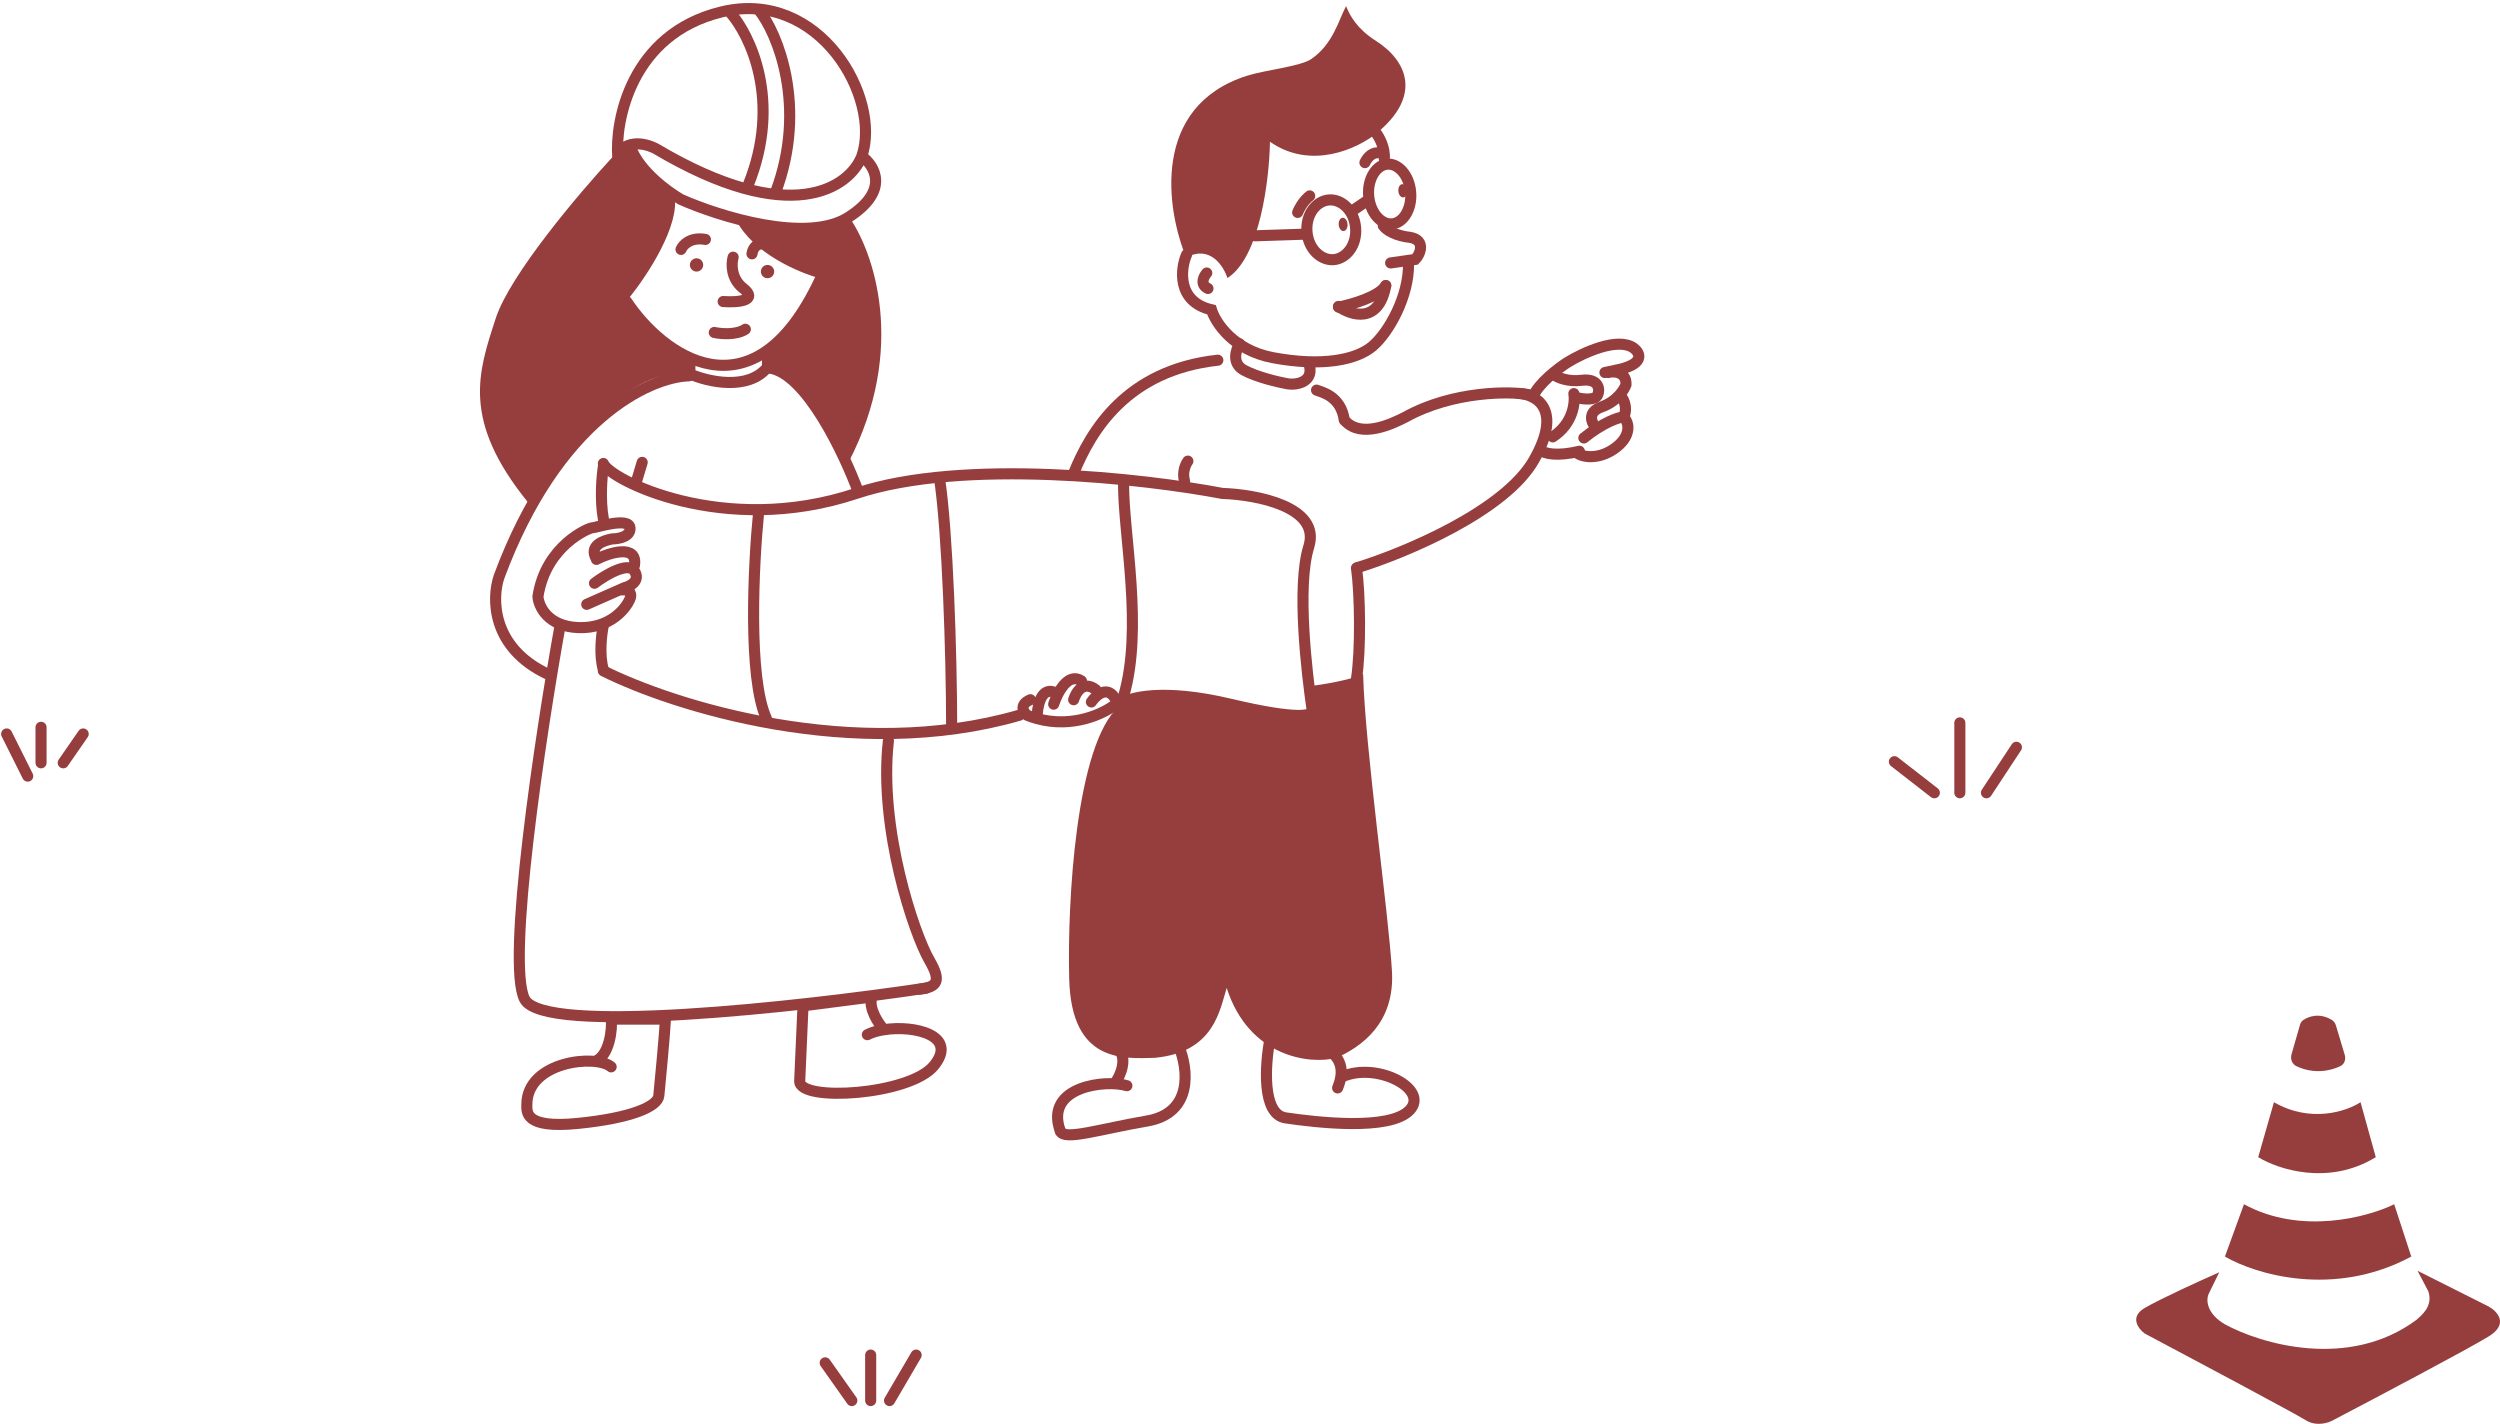 <svg width="1127" height="642" viewBox="0 0 1127 642" fill="none" xmlns="http://www.w3.org/2000/svg">
<path d="M276 70.933C282 63.333 286.167 67.766 287.5 70.933C290.7 76.133 299.833 84.433 304 87.933C306.8 101.533 291.5 124.6 283.5 134.433C283.5 146.433 301.167 157.766 310 161.933V169.933C286.4 161.933 252.167 204.266 238 226.433C208 189.433 215.5 167.933 223.5 143.433C229.9 123.833 261.167 86.933 276 70.933Z" fill="#963e3e"/>
<path d="M382.5 97.433C372.1 107.033 344.5 102.766 332 99.433C339.6 114.233 360.167 122.933 369.5 125.433C368.3 140.633 354 154.433 347 159.433V167.433C361.8 167.033 376.833 194.6 382.5 208.433C409.3 156.833 393.667 112.933 382.5 97.433Z" fill="#963e3e"/>
<path d="M388.5 70.433C397.5 44.433 369.622 -5.585 325 5.433C284.5 15.433 277.167 54.433 278.5 70.933C279.7 64.933 287.5 62.933 295.5 66.933C356.7 103.333 383 84.433 388.5 70.433ZM388.5 70.433C394.333 74.6 401.3 85.933 382.5 97.933C363.7 109.933 324.333 97.6 307 89.933C301.157 86.6 288.476 77.333 284.5 66.933" stroke="#963e3e" stroke-width="5" stroke-linecap="round"/>
<path d="M329 5.433C338.149 15.66 352.615 45.577 337.286 83.433" stroke="#963e3e" stroke-width="5" stroke-linecap="round"/>
<path d="M342 4.433C350.539 14.771 364.04 48.166 349.733 86.433" stroke="#963e3e" stroke-width="5" stroke-linecap="round"/>
<path d="M282.5 135.933C298.167 159.6 339.1 190.833 369.5 126.433" stroke="#963e3e" stroke-width="5" stroke-linecap="round"/>
<circle cx="314" cy="119.433" r="3" fill="#963e3e"/>
<circle cx="346" cy="122.433" r="3" fill="#963e3e"/>
<path d="M307 112.433C307.833 110.433 311.2 106.733 318 107.933" stroke="#963e3e" stroke-width="5" stroke-linecap="round"/>
<path d="M339 114.433C339.167 112.933 340.3 109.933 343.5 109.933" stroke="#963e3e" stroke-width="5" stroke-linecap="round"/>
<path d="M322 149.881C324.947 150.525 331.874 151.137 336 148.433" stroke="#963e3e" stroke-width="5" stroke-linecap="round"/>
<path d="M330.5 115.933C329.667 118.766 329.4 125.533 335 129.933C342 135.433 333 136.433 326 135.933" stroke="#963e3e" stroke-width="5" stroke-linecap="round"/>
<path d="M311 162.484V168.587C319 172.075 337.2 176.347 346 165.536V159.433" stroke="#963e3e" stroke-width="5" stroke-linecap="round"/>
<path d="M310.5 169.433C293 169.933 251.4 188.733 225 259.933C221.667 269.6 221.4 291.933 247 303.933M252.5 281.933C243.667 331.266 228.1 434.033 236.5 450.433C244.9 466.833 360.667 453.933 417.5 445.433" stroke="#963e3e" stroke-width="5" stroke-linecap="round"/>
<path d="M414.5 445.933C422.5 444.933 424.5 442.433 419 432.933C412.053 420.934 396 373.433 400.5 333.933M387 221.933C380.5 204.266 363.4 168.333 347 165.933" stroke="#963e3e" stroke-width="5" stroke-linecap="round"/>
<path d="M268 478.484C274.8 476.484 276.167 463.266 275.5 459.433H300C299.6 466.633 297.833 485.433 297 493.933C296.516 498.872 284.5 504.033 260.5 506.433C236.5 508.833 237.5 501.433 237.5 497.933C237.5 478.433 268.667 475.1 275.5 480.933" stroke="#963e3e" stroke-width="5" stroke-linecap="round"/>
<path d="M391 466.433C392.997 465.391 395.612 464.636 398.5 464.185M398.5 464.185C412.242 462.041 432.156 466.798 421 480.433C410.2 493.633 360.5 496.872 360.5 487.433L362 453.433L393 449.433C391.4 454.633 396 461.434 398.5 464.185Z" stroke="#963e3e" stroke-width="5" stroke-linecap="round"/>
<path d="M280 265.933C284.8 265.533 284.667 268.433 284 269.933C282.167 274.433 275 283.333 261 282.933C247 282.533 242.833 273.433 242.5 268.933C246 245.933 265.5 237.933 267 237.933C268.5 237.933 283.5 232.933 284 237.933C284.4 241.933 278.833 242.933 276 242.933C272.167 243.6 265.252 245.933 268.852 251.933M264.5 272.433L281.5 264.933C284.167 264.266 288.8 261.833 286 257.433C283.2 253.033 272.833 259.266 268 262.933M268.852 252.178C274.686 249.111 287.6 245.171 286 254.933" stroke="#963e3e" stroke-width="5" stroke-linecap="round"/>
<path d="M289.5 208.433L286.5 218.433" stroke="#963e3e" stroke-width="5" stroke-linecap="round"/>
<path d="M694.5 202.872C696 204.539 702 205.833 712 203.433M710.5 203.767C712.333 205.934 719.9 207.633 727.5 202.433C735.1 197.233 734.333 191.6 733 189.433C732.774 189.013 732.44 188.576 732 188.193C734 183.202 731.613 179.273 730.17 177.933M719.528 192.933C717.519 190.766 715.2 185.833 722 183.433C725.682 182.133 728.358 179.993 730.17 177.933M733 173.433C732.618 174.503 731.703 176.189 730.17 177.933M691 178.933C693.4 172.933 702.333 166.1 706.5 163.433C713.5 159.1 729.3 151.733 736.5 156.933C739.167 158.933 741.7 163.633 730.5 166.433L723.5 167.933M709.5 177.433C710.167 181.433 709.2 190.933 700 196.933M725 167.933C728 167.1 733 167.933 733 172.933" stroke="#963e3e" stroke-width="5" stroke-linecap="round"/>
<path d="M732 187.933C729.5 188.1 722.4 190.633 714 197.433" stroke="#963e3e" stroke-width="5" stroke-linecap="round"/>
<path d="M700.5 168.933C702 170.1 706.6 172.233 713 171.433C721 170.433 721.5 175.933 720 178.433C718.8 180.433 713.833 179.933 711.5 179.433" stroke="#963e3e" stroke-width="5" stroke-linecap="round"/>
<path d="M503 317.433C497.658 321.707 483.648 328.386 467.5 323.948M464.5 315.433C458.9 317.833 461.833 321.433 463 322.433C464.515 323.039 466.016 323.54 467.5 323.948M467.5 323.948C467.5 319.11 469 309.933 475 311.933M475 317.433C476.667 312.266 481.5 302.933 487.5 306.933M484 315.433C485 312.1 488.4 306.533 494 310.933M492 316.433C494.167 313.261 499.4 308.621 503 315.433" stroke="#963e3e" stroke-width="5" stroke-linecap="round"/>
<path d="M505.5 474.933C506.333 476.433 507.1 480.933 503.5 486.933M508 489.433C499 486.6 470.5 489.433 478 509.933" stroke="#963e3e" stroke-width="5" stroke-linecap="round"/>
<path d="M531.5 471.872C535.5 481.539 538.2 501.772 517 505.372C495.8 508.972 479.5 514.372 478 509.872" stroke="#963e3e" stroke-width="5" stroke-linecap="round"/>
<path d="M572.5 468.433C570.333 479.6 568.7 502.333 579.5 503.933C593 505.933 626.5 509.933 635.5 500.433C644.5 490.933 620.5 478.433 605 485.433M600.5 474.433C603.667 477.433 606.5 481.933 603 490.433" stroke="#963e3e" stroke-width="5" stroke-linecap="round"/>
<path d="M614.5 303.872C608.5 306.672 595.667 308.705 590 309.372L592 320.372C590.4 323.972 576.667 321.872 570 320.372C523.6 309.972 507 314.705 504.5 318.372C485 335.372 481.09 406.794 482 441.372C483 479.372 506.5 477.205 520.5 476.872C547.5 474.372 549.833 455.205 553 445.372C563 476.572 590.5 480.039 602.5 476.872C613.667 471.872 628.83 461.363 627.5 437.872C626 411.372 615.333 337.205 614.5 303.872Z" fill="#963e3e"/>
<path d="M535.5 207.872C534.5 209.205 532.8 212.872 534 216.872" stroke="#963e3e" stroke-width="5" stroke-linecap="round"/>
<path d="M484 213.372C491.833 194.039 508 166.872 549 162.372" stroke="#963e3e" stroke-width="5" stroke-linecap="round"/>
<path d="M593.5 175.872C595.5 176.705 604.5 178.372 606 189.372" stroke="#963e3e" stroke-width="5" stroke-linecap="round"/>
<path d="M684.5 177.372C692.333 177.705 704.7 184.172 691.5 207.372C678.3 230.572 633 249.372 612 255.872" stroke="#963e3e" stroke-width="5" stroke-linecap="round"/>
<path d="M611.5 256.053C613.167 267.553 613.5 293.253 611.5 306.053M689 177.872C681.167 176.372 655.1 176.053 633.5 188.053C627 191.387 613.7 197.472 606.5 189.872" stroke="#963e3e" stroke-width="5" stroke-linecap="round"/>
<path d="M534.758 116.114C545.396 110.301 551.566 119.844 553.321 125.342C568.041 116.024 572.24 80.498 572.498 63.899C591.164 76.949 612.277 66.811 620.5 60.111C641.114 43.316 634.521 27.486 620.178 18.36C611.832 13.051 608.562 7.175 606.809 2.754C603.427 9.072 600.977 19.875 591.106 26.622C586.209 29.97 570.439 31.521 562.223 34.124C518.725 47.901 525.789 94.524 534.758 116.114Z" fill="#963e3e"/>
<path d="M534.923 114.757C532.237 120.833 530.247 135.939 546.133 139.641C547.924 145.446 555.97 157.894 573.827 161.242C596.149 165.428 611.64 162.223 618.892 155.952C626.144 149.681 635.121 133.61 634.968 119.003" stroke="#963e3e" stroke-width="5" stroke-linecap="round"/>
<path d="M626.897 118.533L638.002 116.946C639.856 115.142 643.305 108.238 635.467 106.962C632.619 106.713 626.254 105.32 623.575 101.742" stroke="#963e3e" stroke-width="5" stroke-linecap="round"/>
<path d="M620.271 59.872C621.7 61.682 624.455 66.564 624.041 71.612" stroke="#963e3e" stroke-width="5" stroke-linecap="round"/>
<path d="M584.985 95.759C585.567 94.24 587.469 90.622 590.416 88.309" stroke="#963e3e" stroke-width="5" stroke-linecap="round"/>
<ellipse cx="605.474" cy="101.164" rx="2" ry="3" transform="rotate(-4.512 605.474 101.164)" fill="#963e3e"/>
<ellipse cx="632.364" cy="86.002" rx="2" ry="3" transform="rotate(-4.512 632.364 86.002)" fill="#963e3e"/>
<path d="M611.114 102.725C611.733 110.572 606.886 116.601 601.21 117.049C595.534 117.497 589.801 112.303 589.182 104.456C588.563 96.61 593.41 90.581 599.086 90.133C604.762 89.685 610.495 94.879 611.114 102.725Z" stroke="#963e3e" stroke-width="5"/>
<path d="M635.932 86.724C636.241 90.641 635.32 94.186 633.699 96.744C632.079 99.301 629.867 100.744 627.524 100.929C625.18 101.114 622.77 100.036 620.768 97.764C618.766 95.492 617.3 92.136 616.991 88.218C616.682 84.301 617.604 80.756 619.224 78.198C620.845 75.641 623.056 74.198 625.4 74.013C627.743 73.828 630.153 74.906 632.155 77.177C634.157 79.45 635.623 82.806 635.932 86.724Z" stroke="#963e3e" stroke-width="5"/>
<path d="M609.986 94.79L616.65 90.251" stroke="#963e3e" stroke-width="5" stroke-linecap="round"/>
<path d="M615.313 73.304C615.926 71.838 617.919 68.896 620.98 68.855" stroke="#963e3e" stroke-width="5" stroke-linecap="round"/>
<path d="M565.755 106.305L587.765 105.571" stroke="#963e3e" stroke-width="5" stroke-linecap="round"/>
<path d="M544.006 123.068C542.617 124.651 540.783 128.263 544.557 130.046" stroke="#963e3e" stroke-width="5" stroke-linecap="round"/>
<path d="M603.4 138.443C609.244 137.292 621.687 133.738 624.702 128.737" stroke="#963e3e" stroke-width="5" stroke-linecap="round"/>
<path d="M603.376 138.142C609.177 142.252 621.563 146.124 624.702 128.737" stroke="#963e3e" stroke-width="5" stroke-linecap="round"/>
<path d="M558.84 155C557.124 157.671 555.11 163.785 560.782 166.872C566.453 169.958 576.028 172.213 580.107 172.954C584.449 173.839 593.012 172.182 589.922 163.591" stroke="#963e3e" stroke-width="5" stroke-linecap="round"/>
<path d="M272 302.433C303.333 318.1 384.7 344.033 459.5 322.433M505 317.433C508.833 314.433 524.1 310.233 554.5 317.433C584.9 324.633 592.333 322.933 591.5 319.933C589.167 303.766 584.4 264.433 590 246.433C595.6 228.433 566.333 222.933 551 222.433C516 215.766 434 206.433 386 222.433C326 242.433 274.5 215.933 272 208.933" stroke="#963e3e" stroke-width="5" stroke-linecap="round"/>
<path d="M272 210.433C271.333 214.6 270.4 225.133 272 233.933M272 281.933C271.167 285.766 270 295.133 272 301.933" stroke="#963e3e" stroke-width="5" stroke-linecap="round"/>
<path d="M342 230.933C339.667 254.266 337.1 305.533 345.5 323.933M423.5 215.433C427.167 239.433 429 294.933 429 327.933M506.5 218.433C506.5 241.433 515.5 283.433 506.5 313.933" stroke="#963e3e" stroke-width="5" stroke-linecap="round"/>
<path d="M3 330.872L12.5 349.872M18.5 343.872V327.872M28.5 343.872L37.5 330.872" stroke="#963e3e" stroke-width="5" stroke-linecap="round"/>
<path d="M372 614.372L384 631.372M392.5 631.372V610.872M401 631.372L413 610.872" stroke="#963e3e" stroke-width="5" stroke-linecap="round"/>
<path d="M854 343.372L872 357.372M883.5 357.372V325.872M895.5 357.372L909 336.872" stroke="#963e3e" stroke-width="5" stroke-linecap="round"/>
<path d="M1036.83 462.034L1033.02 475.279C1032.41 477.388 1033.23 479.696 1035.22 480.63C1043.13 484.355 1050.51 482.788 1055.04 480.605C1056.92 479.702 1057.6 477.508 1057.01 475.516L1053.04 462.303C1052.74 461.283 1052.13 460.365 1051.22 459.81C1045.76 456.474 1040.85 458.085 1038.25 459.885C1037.52 460.389 1037.07 461.182 1036.83 462.034Z" fill="#963e3e"/>
<path d="M1018 521.644L1025.1 496.872C1041.77 506.508 1058.06 500.887 1064.13 496.872L1071 521.644C1049.71 534.735 1026.8 527.098 1018 521.644Z" fill="#963e3e"/>
<path d="M1003 566.455L1011.58 542.872C1037.26 556.892 1067.43 548.714 1079.3 542.872L1087 566.455C1051.99 585.321 1016.41 574.316 1003 566.455Z" fill="#963e3e"/>
<path d="M995.576 583.47L1000.44 573.534C992.11 577.214 973.715 585.59 966.812 589.652C959.908 593.715 963.935 598.999 966.812 601.134C989.012 612.909 1034.61 637.211 1039.39 640.214C1044.17 643.217 1049.64 641.465 1051.78 640.214C1071.32 629.984 1112.71 608.111 1121.92 602.458C1131.12 596.806 1125.75 591.124 1121.92 588.99L1089.83 572.872L1094.7 582.145C1096.91 588.99 1091.53 592.964 1089.39 594.951C1058.77 617.737 1018.96 605.77 1002.88 596.939C994.558 591.993 994.543 585.899 995.576 583.47Z" fill="#963e3e"/>
</svg>
